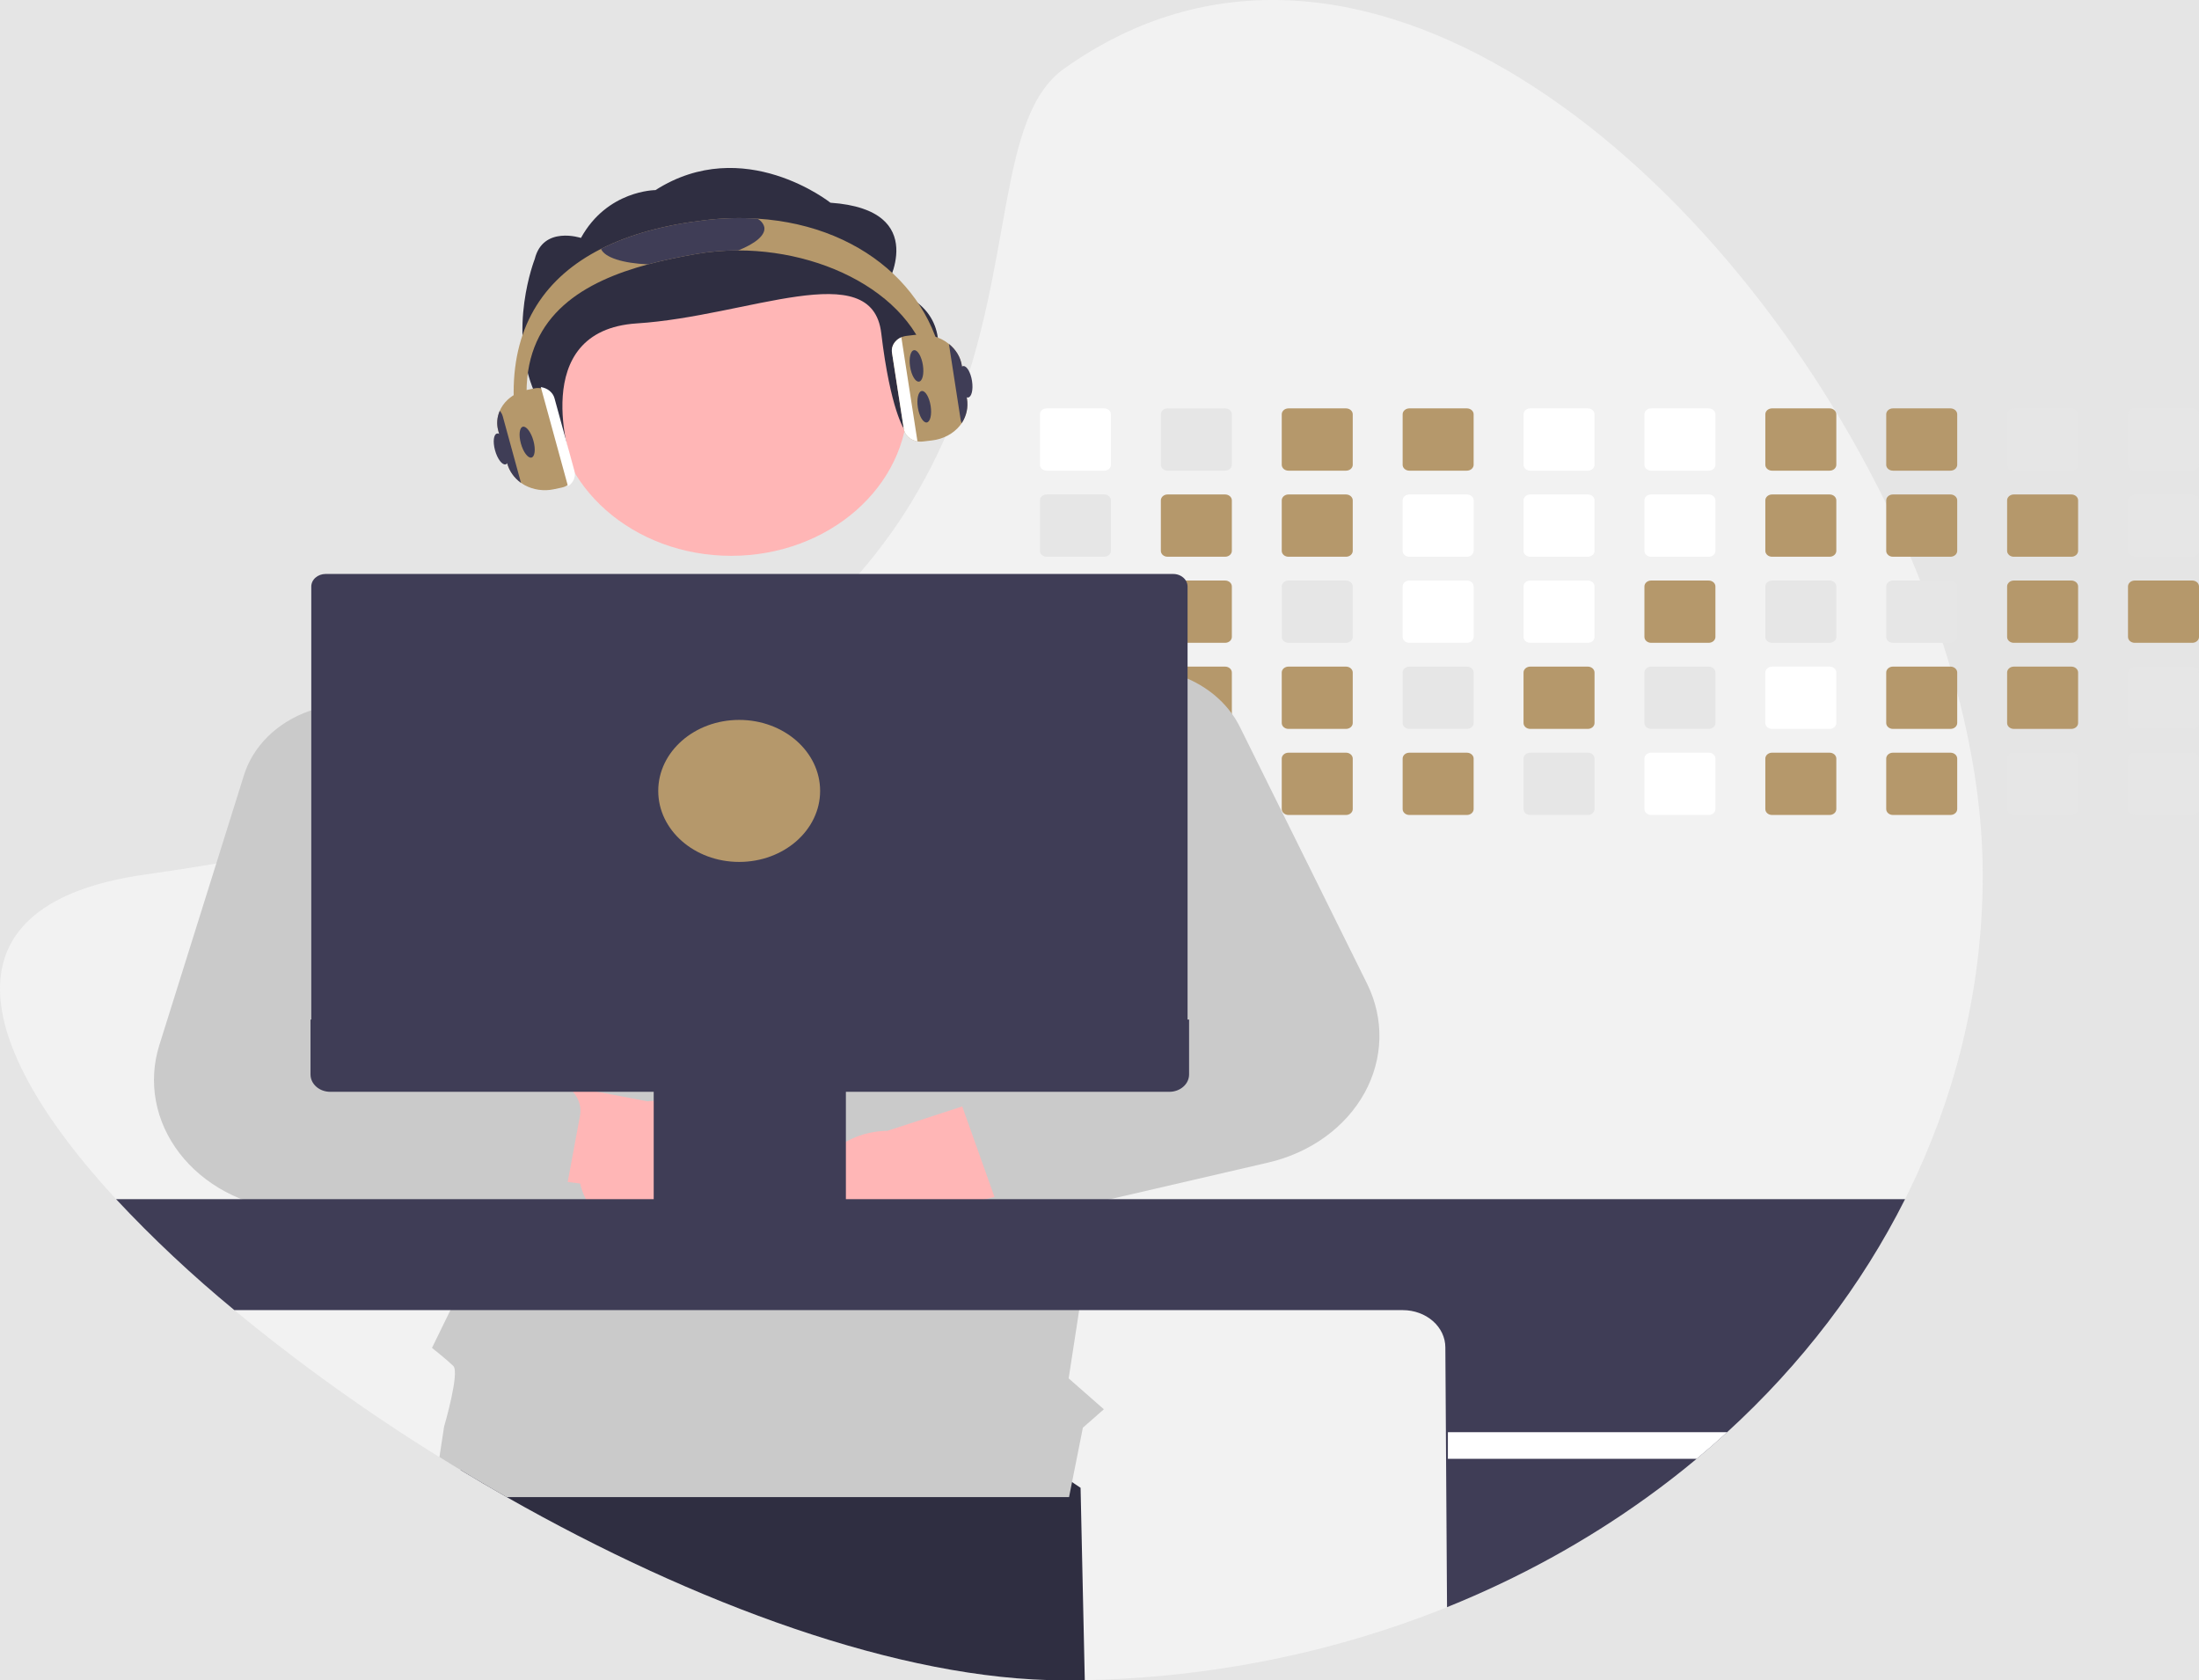 <svg width="2209" height="1688" viewBox="0 0 2209 1688" fill="none" xmlns="http://www.w3.org/2000/svg">
<rect width="2209" height="1688" fill="#E5E5E5"/>
<g id="undraw_developer_activity_re_39tg (1) 1" clip-path="url(#clip0_0_1)">
<path id="Vector" d="M1991.72 878.462C1992.01 1087.33 1899.98 1288.17 1734.99 1438.75C1725.04 1447.89 1714.83 1456.81 1704.34 1465.5C1688.37 1478.83 1671.86 1491.64 1654.81 1503.94C1495.35 1619.2 1296.28 1683.97 1089.72 1687.79C1082.84 1687.93 1075.93 1688 1068.99 1688C904.255 1688 697.052 1610.8 509.016 1503.94C493.459 1495.1 478.04 1486.05 462.76 1476.8C455.618 1472.52 448.51 1468.18 441.437 1463.77C368.915 1418.84 300.076 1369.51 235.429 1316.12C193.103 1281.27 153.411 1244.04 116.608 1204.66C-27.873 1048.3 -59.74 907.422 146.242 878.462C170.63 875.044 194.298 871.391 217.249 867.503C250.493 861.897 282.308 855.844 312.695 849.343C353.627 840.616 392.082 831.152 428.062 820.952C440.165 817.534 451.991 814.048 463.54 810.494C634.278 757.883 748.554 689.276 826.34 614.837C839.533 602.236 851.697 589.484 862.83 576.58C879.864 556.939 895.336 536.292 909.138 514.787C928.187 484.906 944.187 453.606 956.952 421.253L957.653 419.476C1019.54 262.85 1000.71 117.571 1068.99 68.947C1360.87 -138.923 1724.24 157.103 1894.79 506.197C1903.39 523.787 1911.48 541.483 1919.05 559.286C1922.45 567.238 1925.73 575.206 1928.89 583.188C1937.21 603.991 1944.75 624.847 1951.52 645.756C1954.11 653.731 1956.59 661.698 1958.94 669.658C1961.46 678.248 1963.88 686.815 1966.11 695.383C1982.71 758.11 1991.72 819.973 1991.72 878.462Z" fill="#F2F2F2"/>
<path id="Vector_2" d="M1089.72 1687.8C1082.84 1687.93 1075.93 1688 1068.99 1688C904.255 1688 697.052 1610.8 509.016 1503.94C493.459 1495.1 478.04 1486.05 462.76 1476.8L476.162 1405.26L881.867 1358L1085.49 1494.6L1089.72 1687.8Z" fill="#2F2E41"/>
<path id="Vector_3" d="M1109.25 410.248H1051.44C1049.65 410.249 1047.93 410.873 1046.66 411.984C1045.4 413.095 1044.69 414.601 1044.68 416.172V466.915C1044.69 467.691 1044.86 468.46 1045.2 469.177C1045.54 469.894 1046.04 470.546 1046.67 471.094C1047.29 471.642 1048.04 472.076 1048.86 472.372C1049.67 472.667 1050.55 472.818 1051.44 472.816H1109.25C1111.04 472.817 1112.75 472.196 1114.02 471.09C1115.28 469.983 1116 468.482 1116 466.915V416.172C1116 414.602 1115.28 413.098 1114.02 411.988C1112.75 410.878 1111.04 410.252 1109.25 410.248Z" fill="white"/>
<path id="Vector_4" d="M1109.25 496.718H1051.44C1049.65 496.719 1047.93 497.343 1046.66 498.454C1045.4 499.565 1044.69 501.071 1044.68 502.642V553.385C1044.69 554.162 1044.86 554.93 1045.2 555.648C1045.54 556.365 1046.04 557.016 1046.67 557.564C1047.29 558.112 1048.04 558.546 1048.86 558.842C1049.67 559.137 1050.55 559.288 1051.44 559.286H1109.25C1111.04 559.287 1112.75 558.666 1114.02 557.56C1115.28 556.454 1116 554.952 1116 553.385V502.642C1116 501.072 1115.28 499.568 1114.02 498.458C1112.75 497.348 1111.04 496.722 1109.25 496.718Z" fill="#E6E6E6"/>
<path id="Vector_5" d="M1109.25 583.188H1051.44C1049.65 583.189 1047.93 583.813 1046.66 584.924C1045.4 586.035 1044.69 587.541 1044.68 589.112V639.832C1044.68 640.611 1044.86 641.382 1045.19 642.101C1045.53 642.82 1046.03 643.474 1046.66 644.025C1047.29 644.575 1048.03 645.011 1048.85 645.308C1049.67 645.605 1050.55 645.758 1051.44 645.756H1109.25C1111.04 645.755 1112.76 645.131 1114.02 644.02C1115.29 642.91 1116 641.403 1116 639.832V589.112C1116 587.542 1115.28 586.038 1114.02 584.928C1112.75 583.818 1111.04 583.192 1109.25 583.188Z" fill="#E6E6E6"/>
<path id="Vector_6" d="M1115.9 674.534C1115.61 673.17 1114.79 671.936 1113.58 671.046C1112.36 670.156 1110.83 669.665 1109.25 669.658H1051.44C1049.65 669.659 1047.93 670.283 1046.66 671.394C1045.4 672.505 1044.69 674.011 1044.68 675.582V726.302C1044.68 727.081 1044.86 727.852 1045.19 728.571C1045.53 729.291 1046.03 729.944 1046.66 730.495C1047.29 731.045 1048.03 731.481 1048.85 731.779C1049.67 732.076 1050.55 732.228 1051.44 732.226H1109.25C1111.04 732.226 1112.76 731.601 1114.02 730.491C1115.29 729.38 1116 727.873 1116 726.302V675.582C1116.01 675.231 1115.97 674.88 1115.9 674.534Z" fill="#E6E6E6"/>
<path id="Vector_7" d="M1111.87 756.584C1111.04 756.282 1110.15 756.127 1109.25 756.128H1051.44C1050.55 756.127 1049.67 756.279 1048.85 756.576C1048.03 756.873 1047.29 757.309 1046.66 757.86C1046.03 758.41 1045.53 759.064 1045.2 759.783C1044.86 760.503 1044.68 761.274 1044.68 762.052V812.772C1044.68 813.551 1044.85 814.323 1045.19 815.043C1045.53 815.764 1046.03 816.418 1046.65 816.969C1047.28 817.52 1048.03 817.956 1048.85 818.253C1049.67 818.549 1050.55 818.7 1051.44 818.697H1109.25C1111.04 818.696 1112.76 818.072 1114.02 816.961C1115.29 815.85 1116 814.343 1116 812.772V762.052C1116 760.886 1115.61 759.747 1114.87 758.775C1114.14 757.803 1113.1 757.041 1111.87 756.584Z" fill="#E6E6E6"/>
<path id="Vector_8" d="M1230.69 410.248H1172.88C1171.09 410.249 1169.37 410.873 1168.11 411.984C1166.84 413.095 1166.13 414.601 1166.13 416.172V466.915C1166.13 467.691 1166.31 468.46 1166.65 469.177C1166.99 469.894 1167.48 470.546 1168.11 471.094C1168.74 471.642 1169.48 472.076 1170.3 472.372C1171.12 472.667 1172 472.818 1172.88 472.816H1230.69C1232.48 472.817 1234.2 472.196 1235.46 471.09C1236.73 469.983 1237.44 468.482 1237.45 466.915V416.172C1237.44 414.602 1236.73 413.098 1235.46 411.988C1234.2 410.878 1232.48 410.252 1230.69 410.248Z" fill="#E6E6E6"/>
<path id="Vector_9" d="M1230.69 496.718H1172.88C1171.09 496.719 1169.37 497.343 1168.11 498.454C1166.84 499.565 1166.13 501.071 1166.13 502.642V553.385C1166.13 554.162 1166.31 554.93 1166.65 555.648C1166.99 556.365 1167.48 557.016 1168.11 557.564C1168.74 558.112 1169.48 558.546 1170.3 558.842C1171.12 559.137 1172 559.288 1172.88 559.286H1230.69C1232.48 559.287 1234.2 558.666 1235.46 557.56C1236.73 556.454 1237.44 554.952 1237.45 553.385V502.642C1237.44 501.072 1236.73 499.568 1235.46 498.458C1234.2 497.348 1232.48 496.722 1230.69 496.718Z" fill="#B5986B"/>
<path id="Vector_10" d="M1230.69 583.188H1172.88C1171.09 583.189 1169.37 583.813 1168.11 584.924C1166.84 586.035 1166.13 587.541 1166.13 589.112V639.832C1166.13 640.611 1166.3 641.382 1166.64 642.101C1166.98 642.82 1167.48 643.474 1168.1 644.025C1168.73 644.575 1169.47 645.011 1170.3 645.308C1171.12 645.605 1171.99 645.758 1172.88 645.756H1230.69C1232.48 645.755 1234.2 645.131 1235.47 644.02C1236.73 642.91 1237.45 641.403 1237.45 639.832V589.112C1237.44 587.542 1236.73 586.038 1235.46 584.928C1234.2 583.818 1232.48 583.192 1230.69 583.188Z" fill="#B5986B"/>
<path id="Vector_11" d="M1230.69 669.658H1172.88C1171.47 669.659 1170.09 670.051 1168.94 670.779C1167.79 671.507 1166.94 672.534 1166.49 673.714C1166.25 674.314 1166.13 674.946 1166.13 675.582V726.302C1166.13 727.081 1166.3 727.852 1166.64 728.571C1166.98 729.29 1167.48 729.944 1168.1 730.495C1168.73 731.045 1169.47 731.481 1170.29 731.778C1171.11 732.076 1171.99 732.228 1172.88 732.226H1230.69C1232.49 732.226 1234.2 731.601 1235.47 730.49C1236.73 729.38 1237.45 727.873 1237.45 726.302V675.582C1237.44 674.012 1236.73 672.508 1235.46 671.398C1234.2 670.288 1232.48 669.663 1230.69 669.658Z" fill="#B5986B"/>
<path id="Vector_12" d="M1230.69 756.128H1172.88C1171.99 756.127 1171.12 756.279 1170.3 756.576C1169.47 756.873 1168.73 757.309 1168.1 757.86C1167.48 758.41 1166.98 759.064 1166.64 759.783C1166.3 760.503 1166.13 761.274 1166.13 762.052V812.772C1166.13 813.551 1166.3 814.322 1166.64 815.041C1166.98 815.761 1167.48 816.414 1168.1 816.965C1168.73 817.515 1169.47 817.952 1170.3 818.249C1171.12 818.546 1171.99 818.698 1172.88 818.697H1230.69C1232.49 818.696 1234.2 818.072 1235.47 816.961C1236.73 815.85 1237.45 814.343 1237.45 812.772V762.052C1237.45 760.481 1236.73 758.975 1235.47 757.864C1234.2 756.753 1232.49 756.129 1230.69 756.128Z" fill="#E6E6E6"/>
<path id="Vector_13" d="M1352.14 410.248H1294.33C1292.53 410.249 1290.82 410.873 1289.55 411.984C1288.29 413.095 1287.57 414.601 1287.57 416.172V466.915C1287.57 467.691 1287.75 468.46 1288.09 469.177C1288.43 469.894 1288.93 470.546 1289.55 471.094C1290.18 471.642 1290.93 472.076 1291.74 472.372C1292.56 472.667 1293.44 472.818 1294.33 472.816H1352.14C1353.93 472.817 1355.64 472.196 1356.91 471.09C1358.17 469.983 1358.89 468.482 1358.89 466.915V416.172C1358.89 414.602 1358.17 413.098 1356.91 411.988C1355.64 410.878 1353.93 410.252 1352.14 410.248Z" fill="#B5986B"/>
<path id="Vector_14" d="M1352.14 496.718H1294.33C1292.53 496.719 1290.82 497.343 1289.55 498.454C1288.29 499.565 1287.57 501.071 1287.57 502.642V553.385C1287.57 554.162 1287.75 554.93 1288.09 555.648C1288.43 556.365 1288.93 557.016 1289.55 557.564C1290.18 558.112 1290.93 558.546 1291.74 558.842C1292.56 559.137 1293.44 559.288 1294.33 559.286H1352.14C1353.93 559.287 1355.64 558.666 1356.91 557.56C1358.17 556.454 1358.89 554.952 1358.89 553.385V502.642C1358.89 501.072 1358.17 499.568 1356.91 498.458C1355.64 497.348 1353.93 496.722 1352.14 496.718Z" fill="#B5986B"/>
<path id="Vector_15" d="M1352.14 583.188H1294.33C1292.53 583.189 1290.82 583.813 1289.55 584.924C1288.29 586.035 1287.57 587.541 1287.57 589.112V639.832C1287.57 640.611 1287.74 641.382 1288.08 642.101C1288.42 642.82 1288.92 643.474 1289.55 644.025C1290.17 644.575 1290.92 645.011 1291.74 645.308C1292.56 645.605 1293.44 645.758 1294.33 645.756H1352.14C1353.93 645.755 1355.65 645.131 1356.91 644.02C1358.18 642.91 1358.89 641.403 1358.89 639.832V589.112C1358.89 587.542 1358.17 586.038 1356.91 584.928C1355.64 583.818 1353.93 583.192 1352.14 583.188Z" fill="#E6E6E6"/>
<path id="Vector_16" d="M1352.14 669.658H1294.33C1292.53 669.659 1290.82 670.283 1289.55 671.394C1288.29 672.505 1287.57 674.011 1287.57 675.582V726.302C1287.57 727.081 1287.74 727.852 1288.08 728.571C1288.42 729.291 1288.92 729.944 1289.55 730.495C1290.17 731.045 1290.92 731.481 1291.74 731.779C1292.56 732.076 1293.44 732.228 1294.33 732.226H1352.14C1353.93 732.226 1355.65 731.601 1356.91 730.491C1358.18 729.38 1358.89 727.873 1358.89 726.302V675.582C1358.89 674.012 1358.17 672.508 1356.91 671.398C1355.64 670.288 1353.93 669.662 1352.14 669.658Z" fill="#B5986B"/>
<path id="Vector_17" d="M1352.14 756.128H1294.33C1293.44 756.127 1292.56 756.279 1291.74 756.576C1290.92 756.873 1290.17 757.309 1289.55 757.86C1288.92 758.41 1288.42 759.064 1288.08 759.783C1287.74 760.503 1287.57 761.274 1287.57 762.052V812.772C1287.57 813.551 1287.74 814.322 1288.08 815.041C1288.42 815.761 1288.92 816.414 1289.55 816.965C1290.17 817.515 1290.92 817.952 1291.74 818.249C1292.56 818.546 1293.44 818.698 1294.33 818.697H1352.14C1353.93 818.696 1355.65 818.072 1356.91 816.961C1358.18 815.85 1358.89 814.343 1358.89 812.772V762.052C1358.89 760.481 1358.18 758.975 1356.91 757.864C1355.65 756.753 1353.93 756.129 1352.14 756.128Z" fill="#B5986B"/>
<path id="Vector_18" d="M1473.58 410.248H1415.77C1413.98 410.249 1412.26 410.873 1411 411.984C1409.73 413.095 1409.02 414.601 1409.02 416.172V466.915C1409.02 467.691 1409.19 468.46 1409.53 469.177C1409.87 469.894 1410.37 470.546 1411 471.094C1411.63 471.642 1412.37 472.076 1413.19 472.372C1414.01 472.667 1414.88 472.818 1415.77 472.816H1473.58C1475.37 472.817 1477.08 472.196 1478.35 471.09C1479.61 469.983 1480.33 468.482 1480.34 466.915V416.172C1480.33 414.602 1479.62 413.098 1478.35 411.988C1477.09 410.878 1475.37 410.252 1473.58 410.248Z" fill="#B5986B"/>
<path id="Vector_19" d="M1473.58 496.718H1415.77C1413.98 496.719 1412.26 497.343 1411 498.454C1409.73 499.565 1409.02 501.071 1409.02 502.642V553.385C1409.02 554.162 1409.19 554.93 1409.53 555.648C1409.87 556.365 1410.37 557.016 1411 557.564C1411.63 558.112 1412.37 558.546 1413.19 558.842C1414.01 559.137 1414.88 559.288 1415.77 559.286H1473.58C1475.37 559.287 1477.08 558.666 1478.35 557.56C1479.61 556.454 1480.33 554.952 1480.34 553.385V502.642C1480.33 501.072 1479.62 499.568 1478.35 498.458C1477.09 497.348 1475.37 496.722 1473.58 496.718Z" fill="white"/>
<path id="Vector_20" d="M1473.58 583.188H1415.77C1413.98 583.189 1412.26 583.813 1411 584.924C1409.73 586.035 1409.02 587.541 1409.02 589.112V639.832C1409.01 640.611 1409.19 641.382 1409.53 642.101C1409.87 642.821 1410.36 643.474 1410.99 644.025C1411.62 644.575 1412.36 645.011 1413.18 645.308C1414 645.605 1414.88 645.758 1415.77 645.756H1473.58C1475.37 645.755 1477.09 645.131 1478.36 644.02C1479.62 642.91 1480.33 641.403 1480.34 639.832V589.112C1480.33 587.542 1479.62 586.038 1478.35 584.928C1477.09 583.818 1475.37 583.192 1473.58 583.188Z" fill="white"/>
<path id="Vector_21" d="M1473.58 669.658H1415.77C1413.98 669.659 1412.26 670.283 1411 671.394C1409.73 672.505 1409.02 674.011 1409.02 675.582V726.302C1409.01 727.081 1409.19 727.852 1409.53 728.571C1409.87 729.291 1410.36 729.944 1410.99 730.495C1411.62 731.045 1412.36 731.482 1413.18 731.779C1414 732.076 1414.88 732.228 1415.77 732.226H1473.58C1475.37 732.226 1477.09 731.601 1478.36 730.491C1479.62 729.38 1480.33 727.873 1480.34 726.302V675.582C1480.33 674.012 1479.62 672.508 1478.35 671.398C1477.09 670.288 1475.37 669.662 1473.58 669.658Z" fill="#E6E6E6"/>
<path id="Vector_22" d="M1473.58 756.128H1415.77C1414.88 756.127 1414 756.279 1413.18 756.576C1412.36 756.873 1411.62 757.309 1410.99 757.86C1410.36 758.41 1409.87 759.064 1409.53 759.783C1409.19 760.503 1409.01 761.274 1409.02 762.052V812.772C1409.01 813.551 1409.19 814.322 1409.53 815.041C1409.87 815.761 1410.36 816.414 1410.99 816.965C1411.62 817.515 1412.36 817.952 1413.18 818.249C1414 818.546 1414.88 818.698 1415.77 818.697H1473.58C1475.37 818.696 1477.09 818.072 1478.36 816.961C1479.62 815.85 1480.33 814.343 1480.34 812.772V762.052C1480.33 760.481 1479.62 758.975 1478.36 757.864C1477.09 756.753 1475.37 756.129 1473.58 756.128Z" fill="#B5986B"/>
<path id="Vector_23" d="M1595.03 410.248H1537.19C1535.4 410.253 1533.69 410.88 1532.43 411.99C1531.17 413.101 1530.46 414.604 1530.46 416.172V466.915C1530.46 468.48 1531.17 469.98 1532.43 471.087C1533.69 472.194 1535.4 472.816 1537.19 472.816H1595.03C1596.81 472.817 1598.53 472.196 1599.79 471.09C1601.06 469.983 1601.77 468.482 1601.78 466.915V416.172C1601.77 414.602 1601.06 413.098 1599.8 411.988C1598.53 410.878 1596.82 410.252 1595.03 410.248Z" fill="white"/>
<path id="Vector_24" d="M1595.03 496.718H1537.19C1535.4 496.723 1533.69 497.35 1532.43 498.46C1531.17 499.571 1530.46 501.075 1530.46 502.642V553.385C1530.46 554.95 1531.17 556.451 1532.43 557.557C1533.69 558.664 1535.4 559.286 1537.19 559.286H1595.03C1596.81 559.287 1598.53 558.666 1599.79 557.56C1601.06 556.454 1601.77 554.952 1601.78 553.385V502.642C1601.77 501.072 1601.06 499.568 1599.8 498.458C1598.53 497.348 1596.82 496.722 1595.03 496.718Z" fill="white"/>
<path id="Vector_25" d="M1595.03 583.188H1537.19C1535.4 583.193 1533.69 583.82 1532.43 584.931C1531.17 586.041 1530.46 587.545 1530.46 589.112V639.832C1530.46 640.609 1530.63 641.378 1530.97 642.097C1531.3 642.815 1531.8 643.468 1532.42 644.018C1533.05 644.568 1533.79 645.005 1534.61 645.303C1535.43 645.601 1536.3 645.755 1537.19 645.756H1595.03C1596.82 645.755 1598.53 645.131 1599.8 644.02C1601.07 642.91 1601.78 641.403 1601.78 639.832V589.112C1601.77 587.542 1601.06 586.038 1599.8 584.928C1598.53 583.818 1596.82 583.192 1595.03 583.188Z" fill="white"/>
<path id="Vector_26" d="M1595.03 669.658H1537.19C1535.4 669.663 1533.69 670.29 1532.43 671.401C1531.17 672.511 1530.46 674.015 1530.46 675.582V726.302C1530.46 727.079 1530.63 727.848 1530.97 728.567C1531.3 729.285 1531.8 729.938 1532.42 730.488C1533.05 731.038 1533.79 731.475 1534.61 731.773C1535.43 732.072 1536.3 732.226 1537.19 732.226H1595.03C1596.82 732.226 1598.53 731.601 1599.8 730.49C1601.07 729.38 1601.78 727.873 1601.78 726.302V675.582C1601.77 674.012 1601.06 672.508 1599.8 671.398C1598.53 670.288 1596.82 669.662 1595.03 669.658Z" fill="#B5986B"/>
<path id="Vector_27" d="M1595.03 756.128H1537.19C1536.3 756.129 1535.43 756.283 1534.61 756.581C1533.79 756.879 1533.05 757.316 1532.42 757.866C1531.8 758.417 1531.3 759.07 1530.97 759.788C1530.63 760.506 1530.46 761.276 1530.46 762.052V812.772C1530.46 813.549 1530.63 814.318 1530.97 815.037C1531.3 815.755 1531.8 816.408 1532.42 816.958C1533.05 817.508 1533.79 817.945 1534.61 818.244C1535.43 818.542 1536.3 818.696 1537.19 818.697H1595.03C1596.82 818.696 1598.53 818.072 1599.8 816.961C1601.07 815.85 1601.78 814.343 1601.78 812.772V762.052C1601.78 760.481 1601.07 758.975 1599.8 757.864C1598.53 756.753 1596.82 756.129 1595.03 756.128Z" fill="#E6E6E6"/>
<path id="Vector_28" d="M1716.47 410.248H1658.63C1656.84 410.253 1655.13 410.88 1653.87 411.99C1652.61 413.101 1651.9 414.604 1651.9 416.172V466.915C1651.91 468.48 1652.61 469.98 1653.88 471.087C1655.14 472.194 1656.85 472.816 1658.63 472.816H1716.47C1718.26 472.817 1719.97 472.196 1721.24 471.09C1722.5 469.983 1723.22 468.482 1723.22 466.915V416.172C1723.22 414.602 1722.51 413.098 1721.24 411.988C1719.97 410.878 1718.26 410.252 1716.47 410.248Z" fill="white"/>
<path id="Vector_29" d="M1716.47 496.718H1658.63C1656.84 496.723 1655.13 497.35 1653.87 498.46C1652.61 499.571 1651.9 501.075 1651.9 502.642V553.385C1651.91 554.95 1652.61 556.451 1653.88 557.557C1655.14 558.664 1656.85 559.286 1658.63 559.286H1716.47C1718.26 559.287 1719.97 558.666 1721.24 557.56C1722.5 556.454 1723.22 554.952 1723.22 553.385V502.642C1723.22 501.072 1722.51 499.568 1721.24 498.458C1719.97 497.348 1718.26 496.722 1716.47 496.718Z" fill="white"/>
<path id="Vector_30" d="M1716.47 583.188H1658.63C1656.84 583.193 1655.13 583.82 1653.87 584.931C1652.61 586.041 1651.9 587.545 1651.9 589.112V639.832C1651.9 640.609 1652.07 641.378 1652.41 642.097C1652.75 642.815 1653.24 643.468 1653.87 644.018C1654.49 644.568 1655.24 645.005 1656.05 645.303C1656.87 645.601 1657.75 645.755 1658.63 645.756H1716.47C1718.26 645.755 1719.98 645.131 1721.24 644.02C1722.51 642.91 1723.22 641.403 1723.22 639.832V589.112C1723.22 587.542 1722.51 586.038 1721.24 584.928C1719.97 583.818 1718.26 583.193 1716.47 583.188Z" fill="#B5986B"/>
<path id="Vector_31" d="M1716.47 669.658H1658.63C1656.84 669.663 1655.13 670.29 1653.87 671.401C1652.61 672.511 1651.9 674.015 1651.9 675.582V726.302C1651.9 727.079 1652.07 727.848 1652.41 728.567C1652.75 729.285 1653.24 729.938 1653.87 730.488C1654.49 731.038 1655.24 731.475 1656.05 731.773C1656.87 732.072 1657.75 732.226 1658.63 732.226H1716.47C1718.26 732.226 1719.98 731.601 1721.24 730.49C1722.51 729.38 1723.22 727.873 1723.22 726.302V675.582C1723.22 674.012 1722.51 672.508 1721.24 671.398C1719.97 670.288 1718.26 669.663 1716.47 669.658Z" fill="#E6E6E6"/>
<path id="Vector_32" d="M1716.47 756.128H1658.63C1657.75 756.129 1656.87 756.283 1656.05 756.581C1655.24 756.879 1654.49 757.316 1653.87 757.866C1653.24 758.417 1652.75 759.07 1652.41 759.788C1652.07 760.506 1651.9 761.276 1651.9 762.052V812.772C1651.9 813.549 1652.07 814.318 1652.41 815.037C1652.75 815.755 1653.24 816.408 1653.87 816.958C1654.49 817.508 1655.24 817.945 1656.05 818.244C1656.87 818.542 1657.75 818.696 1658.63 818.697H1716.47C1718.26 818.696 1719.98 818.071 1721.24 816.961C1722.51 815.85 1723.22 814.343 1723.22 812.772V762.052C1723.22 760.481 1722.51 758.975 1721.24 757.864C1719.98 756.753 1718.26 756.129 1716.47 756.128Z" fill="white"/>
<path id="Vector_33" d="M1837.91 410.248H1780.08C1778.29 410.253 1776.58 410.88 1775.32 411.99C1774.06 413.101 1773.35 414.604 1773.35 416.172V466.915C1773.35 468.48 1774.06 469.98 1775.32 471.087C1776.58 472.194 1778.29 472.816 1780.08 472.816H1837.91C1839.7 472.817 1841.42 472.196 1842.68 471.09C1843.95 469.983 1844.66 468.482 1844.67 466.915V416.172C1844.66 414.602 1843.95 413.098 1842.68 411.988C1841.42 410.878 1839.7 410.252 1837.91 410.248Z" fill="#B5986B"/>
<path id="Vector_34" d="M1837.91 496.718H1780.08C1778.29 496.723 1776.58 497.35 1775.32 498.46C1774.06 499.571 1773.35 501.075 1773.35 502.642V553.385C1773.35 554.95 1774.06 556.451 1775.32 557.557C1776.58 558.664 1778.29 559.286 1780.08 559.286H1837.91C1839.7 559.287 1841.42 558.666 1842.68 557.56C1843.95 556.454 1844.66 554.952 1844.67 553.385V502.642C1844.66 501.072 1843.95 499.568 1842.68 498.458C1841.42 497.348 1839.7 496.722 1837.91 496.718Z" fill="#B5986B"/>
<path id="Vector_35" d="M1837.91 583.188H1780.08C1778.29 583.193 1776.58 583.82 1775.32 584.931C1774.06 586.041 1773.35 587.545 1773.35 589.112V639.832C1773.35 640.609 1773.52 641.378 1773.86 642.097C1774.19 642.815 1774.69 643.468 1775.31 644.018C1775.94 644.568 1776.68 645.005 1777.5 645.303C1778.31 645.601 1779.19 645.755 1780.08 645.756H1837.91C1839.71 645.755 1841.42 645.131 1842.69 644.02C1843.96 642.91 1844.67 641.403 1844.67 639.832V589.112C1844.66 587.542 1843.95 586.038 1842.68 584.928C1841.42 583.818 1839.7 583.193 1837.91 583.188Z" fill="#E6E6E6"/>
<path id="Vector_36" d="M1837.91 669.658H1780.08C1778.29 669.663 1776.58 670.29 1775.32 671.401C1774.06 672.511 1773.35 674.015 1773.35 675.582V726.302C1773.35 727.079 1773.52 727.848 1773.86 728.567C1774.19 729.285 1774.69 729.938 1775.31 730.488C1775.94 731.038 1776.68 731.475 1777.5 731.773C1778.31 732.072 1779.19 732.226 1780.08 732.226H1837.91C1839.71 732.226 1841.42 731.601 1842.69 730.49C1843.96 729.38 1844.67 727.873 1844.67 726.302V675.582C1844.66 674.012 1843.95 672.508 1842.68 671.398C1841.42 670.288 1839.7 669.663 1837.91 669.658Z" fill="white"/>
<path id="Vector_37" d="M1837.91 756.128H1780.08C1779.19 756.129 1778.31 756.283 1777.5 756.581C1776.68 756.879 1775.94 757.316 1775.31 757.866C1774.69 758.417 1774.19 759.07 1773.86 759.788C1773.52 760.506 1773.35 761.276 1773.35 762.052V812.772C1773.35 813.549 1773.52 814.318 1773.86 815.037C1774.19 815.755 1774.69 816.408 1775.31 816.958C1775.94 817.508 1776.68 817.945 1777.5 818.244C1778.31 818.542 1779.19 818.696 1780.08 818.697H1837.91C1839.71 818.696 1841.42 818.071 1842.69 816.961C1843.96 815.85 1844.67 814.343 1844.67 812.772V762.052C1844.67 760.481 1843.96 758.975 1842.69 757.864C1841.42 756.753 1839.71 756.129 1837.91 756.128Z" fill="#B5986B"/>
<path id="Vector_38" d="M1959.36 410.248H1901.52C1899.73 410.253 1898.02 410.88 1896.76 411.99C1895.5 413.101 1894.79 414.604 1894.79 416.172V466.915C1894.79 468.48 1895.5 469.98 1896.76 471.087C1898.03 472.194 1899.74 472.816 1901.52 472.816H1959.36C1961.15 472.817 1962.86 472.196 1964.13 471.09C1965.39 469.983 1966.11 468.482 1966.11 466.915V416.172C1966.11 414.602 1965.39 413.098 1964.13 411.988C1962.86 410.878 1961.15 410.252 1959.36 410.248Z" fill="#B5986B"/>
<path id="Vector_39" d="M1959.36 496.718H1901.52C1899.73 496.723 1898.02 497.35 1896.76 498.46C1895.5 499.571 1894.79 501.075 1894.79 502.642V553.385C1894.79 554.95 1895.5 556.451 1896.76 557.557C1898.03 558.664 1899.74 559.286 1901.52 559.286H1959.36C1961.15 559.287 1962.86 558.666 1964.13 557.56C1965.39 556.454 1966.11 554.952 1966.11 553.385V502.642C1966.11 501.072 1965.39 499.568 1964.13 498.458C1962.86 497.348 1961.15 496.722 1959.36 496.718Z" fill="#B5986B"/>
<path id="Vector_40" d="M1959.36 583.188H1901.52C1899.73 583.193 1898.02 583.82 1896.76 584.931C1895.5 586.041 1894.79 587.545 1894.79 589.112V639.832C1894.79 640.609 1894.96 641.378 1895.3 642.097C1895.64 642.815 1896.13 643.468 1896.76 644.018C1897.38 644.568 1898.12 645.005 1898.94 645.303C1899.76 645.601 1900.63 645.755 1901.52 645.756H1959.36C1961.15 645.755 1962.87 645.131 1964.13 644.02C1965.4 642.91 1966.11 641.403 1966.11 639.832V589.112C1966.11 587.542 1965.39 586.038 1964.13 584.928C1962.86 583.818 1961.15 583.193 1959.36 583.188Z" fill="#E6E6E6"/>
<path id="Vector_41" d="M1959.36 669.658H1901.52C1899.73 669.663 1898.02 670.29 1896.76 671.401C1895.5 672.511 1894.79 674.015 1894.79 675.582V726.302C1894.79 727.079 1894.96 727.848 1895.3 728.567C1895.64 729.285 1896.13 729.938 1896.76 730.488C1897.38 731.038 1898.12 731.475 1898.94 731.773C1899.76 732.072 1900.63 732.226 1901.52 732.226H1959.36C1961.15 732.226 1962.87 731.601 1964.13 730.49C1965.4 729.38 1966.11 727.873 1966.11 726.302V675.582C1966.11 674.012 1965.39 672.508 1964.13 671.398C1962.86 670.288 1961.15 669.663 1959.36 669.658Z" fill="#B5986B"/>
<path id="Vector_42" d="M1959.36 756.128H1901.52C1900.63 756.129 1899.76 756.283 1898.94 756.581C1898.12 756.879 1897.38 757.316 1896.76 757.866C1896.13 758.417 1895.64 759.07 1895.3 759.788C1894.96 760.506 1894.79 761.276 1894.79 762.052V812.772C1894.79 813.549 1894.96 814.318 1895.3 815.037C1895.64 815.755 1896.13 816.408 1896.76 816.958C1897.38 817.508 1898.12 817.945 1898.94 818.244C1899.76 818.542 1900.63 818.696 1901.52 818.697H1959.36C1961.15 818.696 1962.87 818.071 1964.13 816.961C1965.4 815.85 1966.11 814.343 1966.11 812.772V762.052C1966.11 760.481 1965.4 758.975 1964.13 757.864C1962.87 756.753 1961.15 756.129 1959.36 756.128Z" fill="#B5986B"/>
<path id="Vector_43" d="M2080.8 410.248H2022.96C2021.18 410.253 2019.47 410.88 2018.21 411.99C2016.94 413.101 2016.24 414.604 2016.24 416.172V466.915C2016.24 468.48 2016.95 469.98 2018.21 471.087C2019.47 472.194 2021.18 472.816 2022.96 472.816H2080.8C2082.59 472.817 2084.3 472.196 2085.57 471.09C2086.84 469.983 2087.55 468.482 2087.56 466.915V416.172C2087.55 414.602 2086.84 413.098 2085.57 411.988C2084.31 410.878 2082.59 410.252 2080.8 410.248Z" fill="#E6E6E6"/>
<path id="Vector_44" d="M2080.8 496.718H2022.96C2021.18 496.723 2019.47 497.35 2018.21 498.46C2016.94 499.571 2016.24 501.075 2016.24 502.642V553.385C2016.24 554.95 2016.95 556.451 2018.21 557.557C2019.47 558.664 2021.18 559.286 2022.96 559.286H2080.8C2082.59 559.287 2084.3 558.666 2085.57 557.56C2086.84 556.454 2087.55 554.952 2087.56 553.385V502.642C2087.55 501.072 2086.84 499.568 2085.57 498.458C2084.31 497.348 2082.59 496.722 2080.8 496.718Z" fill="#B5986B"/>
<path id="Vector_45" d="M2080.8 583.188H2022.96C2021.18 583.193 2019.47 583.82 2018.21 584.931C2016.94 586.041 2016.24 587.545 2016.24 589.112V639.832C2016.23 640.609 2016.41 641.378 2016.74 642.097C2017.08 642.815 2017.58 643.468 2018.2 644.018C2018.83 644.568 2019.57 645.005 2020.38 645.303C2021.2 645.601 2022.08 645.755 2022.96 645.756H2080.8C2082.59 645.755 2084.31 645.131 2085.58 644.02C2086.84 642.91 2087.55 641.403 2087.56 639.832V589.112C2087.55 587.542 2086.84 586.038 2085.57 584.928C2084.31 583.818 2082.59 583.193 2080.8 583.188Z" fill="#B5986B"/>
<path id="Vector_46" d="M2080.8 669.658H2022.96C2021.18 669.663 2019.47 670.29 2018.21 671.401C2016.94 672.511 2016.24 674.015 2016.24 675.582V726.302C2016.23 727.079 2016.41 727.848 2016.74 728.567C2017.08 729.285 2017.58 729.938 2018.2 730.488C2018.83 731.038 2019.57 731.475 2020.38 731.773C2021.2 732.072 2022.08 732.226 2022.96 732.226H2080.8C2082.59 732.226 2084.31 731.601 2085.58 730.49C2086.84 729.38 2087.55 727.873 2087.56 726.302V675.582C2087.55 674.012 2086.84 672.508 2085.57 671.398C2084.31 670.288 2082.59 669.663 2080.8 669.658Z" fill="#B5986B"/>
<path id="Vector_47" d="M2080.8 756.128H2022.96C2022.08 756.129 2021.2 756.283 2020.38 756.581C2019.57 756.879 2018.83 757.316 2018.2 757.866C2017.58 758.417 2017.08 759.07 2016.74 759.788C2016.41 760.506 2016.23 761.276 2016.24 762.052V812.772C2016.23 813.549 2016.41 814.318 2016.74 815.037C2017.08 815.755 2017.58 816.408 2018.2 816.958C2018.83 817.508 2019.57 817.945 2020.38 818.244C2021.2 818.542 2022.08 818.696 2022.96 818.697H2080.8C2082.59 818.696 2084.31 818.071 2085.58 816.961C2086.84 815.85 2087.55 814.343 2087.56 812.772V762.052C2087.55 760.481 2086.84 758.975 2085.58 757.864C2084.31 756.753 2082.59 756.129 2080.8 756.128Z" fill="#E6E6E6"/>
<path id="Vector_48" d="M2202.25 410.248H2144.41C2142.62 410.253 2140.91 410.88 2139.65 411.99C2138.39 413.101 2137.68 414.604 2137.68 416.172V466.915C2137.68 468.48 2138.39 469.98 2139.65 471.087C2140.91 472.194 2142.62 472.816 2144.41 472.816H2202.25C2204.03 472.817 2205.75 472.196 2207.01 471.09C2208.28 469.983 2208.99 468.482 2209 466.915V416.172C2208.99 414.602 2208.28 413.098 2207.02 411.988C2205.75 410.878 2204.04 410.252 2202.25 410.248Z" fill="#E6E6E6"/>
<path id="Vector_49" d="M2202.25 496.718H2144.41C2142.62 496.723 2140.91 497.35 2139.65 498.46C2138.39 499.571 2137.68 501.075 2137.68 502.642V553.385C2137.68 554.95 2138.39 556.451 2139.65 557.557C2140.91 558.664 2142.62 559.286 2144.41 559.286H2202.25C2204.03 559.287 2205.75 558.666 2207.01 557.56C2208.28 556.454 2208.99 554.952 2209 553.385V502.642C2208.99 501.072 2208.28 499.568 2207.02 498.458C2205.75 497.348 2204.04 496.722 2202.25 496.718Z" fill="#E6E6E6"/>
<path id="Vector_50" d="M2202.25 583.188H2144.41C2142.62 583.193 2140.91 583.82 2139.65 584.931C2138.39 586.041 2137.68 587.545 2137.68 589.112V639.832C2137.68 640.609 2137.85 641.378 2138.19 642.097C2138.52 642.815 2139.02 643.468 2139.64 644.018C2140.27 644.568 2141.01 645.005 2141.83 645.303C2142.65 645.601 2143.52 645.755 2144.41 645.756H2202.25C2204.04 645.755 2205.75 645.131 2207.02 644.02C2208.29 642.91 2209 641.403 2209 639.832V589.112C2208.99 587.542 2208.28 586.038 2207.02 584.928C2205.75 583.818 2204.04 583.193 2202.25 583.188Z" fill="#B5986B"/>
<path id="Vector_51" d="M2202.25 669.658H2144.41C2142.62 669.663 2140.91 670.29 2139.65 671.401C2138.39 672.511 2137.68 674.015 2137.68 675.582V726.302C2137.68 727.079 2137.85 727.848 2138.19 728.567C2138.52 729.285 2139.02 729.938 2139.64 730.488C2140.27 731.038 2141.01 731.475 2141.83 731.773C2142.65 732.072 2143.52 732.226 2144.41 732.226H2202.25C2204.04 732.226 2205.75 731.601 2207.02 730.49C2208.29 729.38 2209 727.873 2209 726.302V675.582C2208.99 674.012 2208.28 672.508 2207.02 671.398C2205.75 670.288 2204.04 669.663 2202.25 669.658Z" fill="#E6E6E6"/>
<path id="Vector_52" d="M2202.25 756.128H2144.41C2143.52 756.129 2142.65 756.283 2141.83 756.581C2141.01 756.879 2140.27 757.316 2139.64 757.866C2139.02 758.417 2138.52 759.07 2138.19 759.788C2137.85 760.506 2137.68 761.276 2137.68 762.052V812.772C2137.68 813.549 2137.85 814.318 2138.19 815.037C2138.52 815.755 2139.02 816.408 2139.64 816.958C2140.27 817.508 2141.01 817.945 2141.83 818.244C2142.65 818.542 2143.52 818.696 2144.41 818.697H2202.25C2204.04 818.696 2205.75 818.071 2207.02 816.961C2208.29 815.85 2209 814.343 2209 812.772V762.052C2209 760.481 2208.29 758.975 2207.02 757.864C2205.75 756.753 2204.04 756.129 2202.25 756.128Z" fill="#E6E6E6"/>
<path id="Vector_53" d="M872.899 1503.94H871.289L872.665 1503.78L872.899 1503.94Z" fill="#2F2E41"/>
<path id="head" d="M734.52 558.364C832.519 558.364 911.964 488.666 911.964 402.69C911.964 316.714 832.519 247.017 734.52 247.017C636.52 247.017 557.076 316.714 557.076 402.69C557.076 488.666 636.52 558.364 734.52 558.364Z" fill="#FFB6B6"/>
<path id="head_2" d="M889.913 288.553C889.913 288.553 936.323 210.717 834.22 203.641C834.22 203.641 747.175 134.368 658.453 190.977C658.453 190.977 610.06 190.977 583.596 239.021C583.596 239.021 545.534 226.357 537.17 260.249C537.17 260.249 509.319 331.01 537.17 394.694C565.021 458.379 574.272 465.455 574.272 465.455C574.272 465.455 528.507 331.937 639.902 324.861C751.297 317.784 875.951 256.711 885.235 334.548C894.518 412.384 908.488 431.562 908.488 431.562C908.488 431.562 996.661 320.396 889.913 288.553Z" fill="#2F2E41"/>
<path id="Vector_54" d="M1193.53 786.341L1192.96 788.984L1186.54 818.696L1142.21 1024.22L1139.59 1036.32L1134.08 1061.91L1126.55 1096.81L1109.85 1174.17L1105.07 1196.34L1103.28 1204.66L1102.65 1207.57L1097.69 1230.52L1096.19 1237.44L1084.08 1316.12L1073.51 1384.68L1108.89 1415.72L1087.8 1434.22L1073.95 1503.78L1073.98 1503.94H509.016C486.161 1490.95 463.635 1477.56 441.438 1463.77L446.087 1433.24C446.087 1433.24 462.085 1378.71 455.358 1372.2C448.658 1365.68 433.957 1354.04 433.957 1354.04L452.476 1316.12L455.047 1310.86L450.735 1232.41L450.632 1230.52L449.203 1204.66L449.021 1201.33L448.736 1196.34L443.256 1096.81L443.152 1095.17L441.49 1065L439.931 1036.32L439.256 1024.22L432.581 903.161L428.062 820.952L424.115 749.384L439.983 744.667L609.709 694.061L680.014 613.879L826.34 614.836L897.97 615.315L1017.49 712.562L1044.68 723.955L1044.89 724.046L1064.4 732.226L1113.85 752.938L1166.13 774.858L1192.96 786.091L1193.53 786.341Z" fill="#CACACA"/>
<path id="righthand" d="M688.364 1240.03C677.641 1243.67 666.138 1245.21 654.665 1244.53C643.191 1243.86 632.027 1240.98 621.958 1236.11C611.889 1231.23 603.16 1224.48 596.386 1216.33C589.613 1208.18 584.959 1198.82 582.752 1188.92L306 1154.47L402.207 1059L650.266 1106.35C669.471 1104.2 688.907 1108.3 704.892 1117.89C720.877 1127.47 732.3 1141.86 736.996 1158.34C741.692 1174.82 739.335 1192.24 730.372 1207.29C721.409 1222.35 706.462 1234 688.364 1240.03V1240.03Z" fill="#FFB6B6"/>
<path id="rightarm" d="M575.53 1096.81C570.403 1091.11 563.146 1087.18 555.038 1085.72L441.49 1065.01L429.828 1062.89C423.051 1061.65 416.649 1059.16 411.041 1055.6C405.433 1052.04 400.746 1047.48 397.285 1042.22C393.696 1036.7 391.524 1030.55 390.922 1024.22C390.381 1018.46 391.167 1012.66 393.234 1007.18L432.581 903.162L458.111 835.672C461.205 827.532 463.031 819.063 463.539 810.494C464.962 786.781 456.599 763.412 439.983 744.667C425.375 728.192 405.113 716.275 382.192 710.679C359.27 705.082 334.905 706.102 312.695 713.588C312.046 713.793 311.37 714.021 310.721 714.249C294.793 719.828 280.563 728.581 269.155 739.816C257.746 751.051 249.472 764.459 244.987 778.982L217.249 867.503L160.033 1049.99C154.305 1068.27 153.148 1087.43 156.641 1106.14C160.133 1124.85 168.193 1142.68 180.268 1158.41C192.344 1174.13 208.149 1187.38 226.604 1197.25C245.058 1207.12 265.725 1213.38 287.191 1215.59L450.735 1232.41L526.417 1240.2C535.168 1241.12 543.995 1239.12 551.138 1234.59C558.28 1230.06 563.215 1223.33 564.959 1215.75C565.082 1215.34 565.177 1214.92 565.245 1214.5L567.063 1204.66L582.464 1121.76L582.62 1120.92C583.422 1116.69 583.206 1112.36 581.985 1108.21C580.764 1104.06 578.565 1100.17 575.53 1096.81Z" fill="#CACACA"/>
<path id="lefthand" d="M875.204 1273.05C886.406 1275.33 898.041 1275.43 909.291 1273.34C920.54 1271.25 931.131 1267.02 940.316 1260.95C949.501 1254.88 957.058 1247.12 962.454 1238.21C967.849 1229.3 970.953 1219.46 971.545 1209.39L1240 1141.05L1129.4 1058.43L891.434 1135.99C872.075 1136.24 853.493 1142.71 839.208 1154.18C824.923 1165.64 815.928 1181.3 813.927 1198.2C811.927 1215.09 817.06 1232.04 828.354 1245.84C839.647 1259.64 856.317 1269.32 875.204 1273.05V1273.05Z" fill="#FFB6B6"/>
<path id="leftarm" d="M1373.28 988.173L1245.6 730.381C1235.16 709.216 1216.51 691.981 1192.96 681.734C1185.68 678.59 1178.03 676.145 1170.15 674.443C1168.93 674.169 1167.71 673.919 1166.49 673.714C1149.79 670.515 1132.46 670.796 1115.9 674.534C1100.76 677.946 1086.61 684.118 1074.38 692.65C1062.14 701.181 1052.1 711.879 1044.89 724.047C1044.81 724.148 1044.74 724.254 1044.68 724.365C1036.64 738.024 1032.36 753.15 1032.19 768.525C1032.02 783.901 1035.97 799.095 1043.72 812.886L1045.31 815.666L1135.53 974.639C1138.61 980.075 1140.35 986.021 1140.63 992.087C1140.9 998.154 1139.72 1004.2 1137.14 1009.84C1134.57 1015.47 1130.66 1020.57 1125.69 1024.78C1120.71 1029 1114.77 1032.25 1108.26 1034.31L1101.93 1036.32L987.962 1072.43C979.41 1075.11 972.376 1080.59 968.341 1087.73C964.306 1094.87 963.584 1103.1 966.327 1110.69L966.613 1111.49L998.558 1201.17C998.714 1201.58 998.87 1201.99 999.052 1202.4C999.333 1203.17 999.68 1203.93 1000.09 1204.66C1003.49 1211.34 1009.49 1216.73 1017.01 1219.88C1024.54 1223.02 1033.1 1223.71 1041.15 1221.81L1102.65 1207.57L1115.2 1204.66L1274.02 1167.86C1294.91 1163.01 1314.37 1154.26 1331.05 1142.21C1347.74 1130.16 1361.26 1115.08 1370.69 1098.02C1380.11 1080.95 1385.22 1062.3 1385.67 1043.34C1386.12 1024.38 1381.89 1005.57 1373.28 988.173L1373.28 988.173Z" fill="#CACACA"/>
<path id="Vector_55" d="M116.608 1204.66C153.411 1244.04 193.103 1281.27 235.429 1316.12H1409.28C1420.59 1316.14 1431.43 1320.09 1439.42 1327.11C1447.42 1334.12 1451.91 1343.64 1451.92 1353.56L1453.61 1614.52C1525.82 1585.41 1593.45 1548.24 1654.81 1503.94C1671.85 1491.66 1688.36 1478.85 1704.34 1465.5C1714.81 1456.8 1725.02 1447.88 1734.99 1438.75C1809.69 1370.48 1870.19 1291.25 1913.73 1204.66H116.608Z" fill="#3F3D56"/>
<path id="Vector_56" d="M1734.99 1438.75C1725.04 1447.89 1714.83 1456.81 1704.34 1465.5H1454.47V1438.75H1734.99Z" fill="white"/>
<path id="dekstop" d="M1191.19 583.188C1189.96 581.189 1188.13 579.52 1185.9 578.357C1183.68 577.194 1181.13 576.58 1178.54 576.58H327.084C323.266 576.589 319.608 577.925 316.911 580.295C314.215 582.665 312.698 585.877 312.695 589.226V1036.32H1192.96V589.226C1192.97 587.114 1192.36 585.034 1191.19 583.188Z" fill="#3F3D56"/>
<path id="Vector_57" d="M311.924 1024.21V1079.39C311.924 1081.67 312.438 1083.94 313.435 1086.05C314.433 1088.16 315.895 1090.08 317.739 1091.7C319.582 1093.32 321.771 1094.6 324.179 1095.48C326.588 1096.35 329.17 1096.8 331.777 1096.8H656.675V1205.69H652.359C652.02 1205.69 651.685 1205.74 651.372 1205.86C651.059 1205.97 650.775 1206.14 650.535 1206.35C650.296 1206.56 650.106 1206.81 649.976 1207.08C649.847 1207.36 649.78 1207.65 649.78 1207.95V1215.52C649.78 1215.82 649.847 1216.11 649.976 1216.39C650.106 1216.66 650.296 1216.91 650.535 1217.12C650.775 1217.33 651.059 1217.5 651.372 1217.61C651.685 1217.73 652.02 1217.78 652.359 1217.78H854.052C854.391 1217.78 854.726 1217.73 855.039 1217.61C855.352 1217.5 855.636 1217.33 855.876 1217.12C856.115 1216.91 856.305 1216.66 856.435 1216.39C856.564 1216.11 856.631 1215.82 856.631 1215.52V1207.95C856.631 1207.65 856.564 1207.36 856.435 1207.08C856.305 1206.81 856.115 1206.56 855.876 1206.35C855.636 1206.14 855.352 1205.97 855.039 1205.86C854.726 1205.74 854.391 1205.69 854.052 1205.69H849.736V1096.8H1174.63C1177.24 1096.8 1179.82 1096.35 1182.23 1095.48C1184.64 1094.6 1186.83 1093.32 1188.67 1091.7C1190.52 1090.08 1191.98 1088.16 1192.98 1086.05C1193.97 1083.94 1194.49 1081.67 1194.49 1079.39V1024.21H311.924Z" fill="#3F3D56"/>
<path id="sign" d="M742.541 865.863C787.447 865.863 823.85 833.927 823.85 794.531C823.85 755.135 787.447 723.198 742.541 723.198C697.636 723.198 661.233 755.135 661.233 794.531C661.233 833.927 697.636 865.863 742.541 865.863Z" fill="#B5986B"/>
<path id="head_3" d="M949.705 394.184H936.72C936.72 308.056 839.559 251.617 741.542 251.571C727.285 251.535 713.059 252.748 699.078 255.194C683.339 257.951 667.002 261.255 650.952 265.561C587.659 282.582 528.962 315.484 528.962 394.184C528.949 409.468 531.166 424.691 535.559 439.481L522.989 442.352C518.326 426.623 515.97 410.436 515.976 394.184C515.976 325.418 548.156 278.184 603.735 250.022C632.953 235.211 668.613 225.664 709.466 221.016C726.467 219.032 743.654 218.574 760.761 219.649C873.478 226.758 949.705 302.587 949.705 394.184Z" fill="#B5986B"/>
<path id="head_4" d="M971.34 400.496L966.223 367.32C964.961 358.942 960.361 351.226 953.238 345.538C948.664 341.829 943.19 339.082 937.228 337.503C931.266 335.924 924.973 335.555 918.825 336.423L910.696 337.403C908.471 337.66 906.327 338.302 904.388 339.291C902.449 340.281 900.752 341.599 899.398 343.168C898.032 344.732 897.033 346.518 896.458 348.422C895.883 350.327 895.743 352.312 896.048 354.264L907.865 430.686C908.352 433.801 909.943 436.703 912.413 438.98C914.884 441.258 918.108 442.796 921.63 443.377C922.673 443.561 923.735 443.653 924.799 443.651C925.563 443.651 926.327 443.605 927.084 443.514L936.174 442.443C941.716 441.798 947.05 440.166 951.846 437.646C956.643 435.127 960.802 431.773 964.068 427.792C964.769 426.927 965.444 426.038 966.068 425.126C970.935 417.671 972.793 408.992 971.34 400.496Z" fill="#B5986B"/>
<path id="head_5" d="M905.45 338.793C903.065 339.81 900.991 341.309 899.398 343.168C898.032 344.732 897.033 346.518 896.458 348.422C895.883 350.327 895.743 352.312 896.048 354.264L907.865 430.686C908.352 433.801 909.943 436.703 912.413 438.98C914.884 441.258 918.108 442.796 921.63 443.378L905.45 338.793Z" fill="white"/>
<path id="head_6" d="M971.34 400.496L966.223 367.32C964.961 358.942 960.361 351.226 953.238 345.538L965.003 421.572C965.179 422.793 965.537 423.988 966.068 425.126C970.935 417.671 972.793 408.993 971.34 400.496Z" fill="#3F3D56"/>
<path id="headlight" d="M930.903 424.399C934.456 423.976 936.242 416.557 934.893 407.828C933.543 399.099 929.568 392.366 926.015 392.789C922.461 393.212 920.675 400.631 922.025 409.36C923.374 418.089 927.349 424.822 930.903 424.399Z" fill="#3F3D56"/>
<path id="head_7" d="M923.111 383.385C926.665 382.963 928.451 375.544 927.101 366.815C925.752 358.086 921.777 351.353 918.223 351.776C914.67 352.199 912.883 359.617 914.233 368.346C915.583 377.075 919.558 383.808 923.111 383.385Z" fill="#3F3D56"/>
<path id="head_8" d="M972.458 399.335C976.011 398.912 977.797 391.493 976.448 382.765C975.098 374.036 971.123 367.302 967.57 367.725C964.016 368.148 962.23 375.567 963.58 384.296C964.929 393.025 968.904 399.758 972.458 399.335Z" fill="#3F3D56"/>
<path id="head_9" d="M741.542 251.571C727.285 251.535 713.059 252.748 699.078 255.194C683.339 257.951 667.002 261.255 650.952 265.561C625.889 264.49 607.449 258.794 603.735 250.022C632.953 235.211 668.613 225.664 709.466 221.016C726.467 219.032 743.654 218.574 760.761 219.649C762.572 220.58 764.137 221.837 765.355 223.338C766.572 224.838 767.414 226.547 767.825 228.353C769.046 236.282 758.735 244.713 741.542 251.571Z" fill="#3F3D56"/>
<path id="head_10" d="M575.738 473.249L555.739 400.313C555.026 397.682 553.443 395.294 551.188 393.45C548.933 391.605 546.107 390.386 543.065 389.946C542.206 389.829 541.338 389.768 540.468 389.764C539.243 389.768 538.022 389.898 536.832 390.151L529.092 391.792C519.127 393.906 510.525 399.402 505.174 407.074C499.823 414.746 498.16 423.967 500.549 432.714L509.51 465.434C511.555 473.137 516.428 480.037 523.378 485.075C524.505 485.872 525.684 486.61 526.911 487.285C531.264 489.679 536.12 491.283 541.192 492.003C546.264 492.723 551.449 492.544 556.441 491.477L564.154 489.837C566.194 489.419 568.113 488.636 569.79 487.536C572.284 485.94 574.182 483.73 575.241 481.186C576.3 478.642 576.473 475.879 575.738 473.249Z" fill="#B5986B"/>
<path id="head_11" d="M533.813 459.679C537.3 458.942 538.222 451.403 535.872 442.839C533.523 434.274 528.793 427.928 525.306 428.664C521.82 429.401 520.898 436.94 523.247 445.504C525.596 454.069 530.327 460.415 533.813 459.679Z" fill="#3F3D56"/>
<path id="head_12" d="M507.841 466.514C511.328 465.778 512.25 458.239 509.901 449.674C507.551 441.11 502.821 434.764 499.334 435.5C495.848 436.236 494.926 443.775 497.275 452.34C499.624 460.904 504.355 467.25 507.841 466.514Z" fill="#3F3D56"/>
<path id="head_13" d="M577.01 472.976L557.012 400.04C556.233 397.193 554.514 394.611 552.07 392.617C549.626 390.623 546.566 389.305 543.273 388.83L570.569 488.447C573.265 486.715 575.316 484.321 576.462 481.567C577.608 478.814 577.799 475.824 577.01 472.976V472.976Z" fill="white"/>
<path id="head_14" d="M505.068 418.268C504.517 416.24 503.481 414.337 502.03 412.686C499.218 419.073 498.702 426.062 500.549 432.714L509.51 465.434C511.555 473.137 516.428 480.037 523.379 485.075L505.068 418.268Z" fill="#3F3D56"/>
</g>
<defs>
<clipPath id="clip0_0_1">
<rect width="2209" height="1688" fill="white"/>
</clipPath>
</defs>
</svg>
